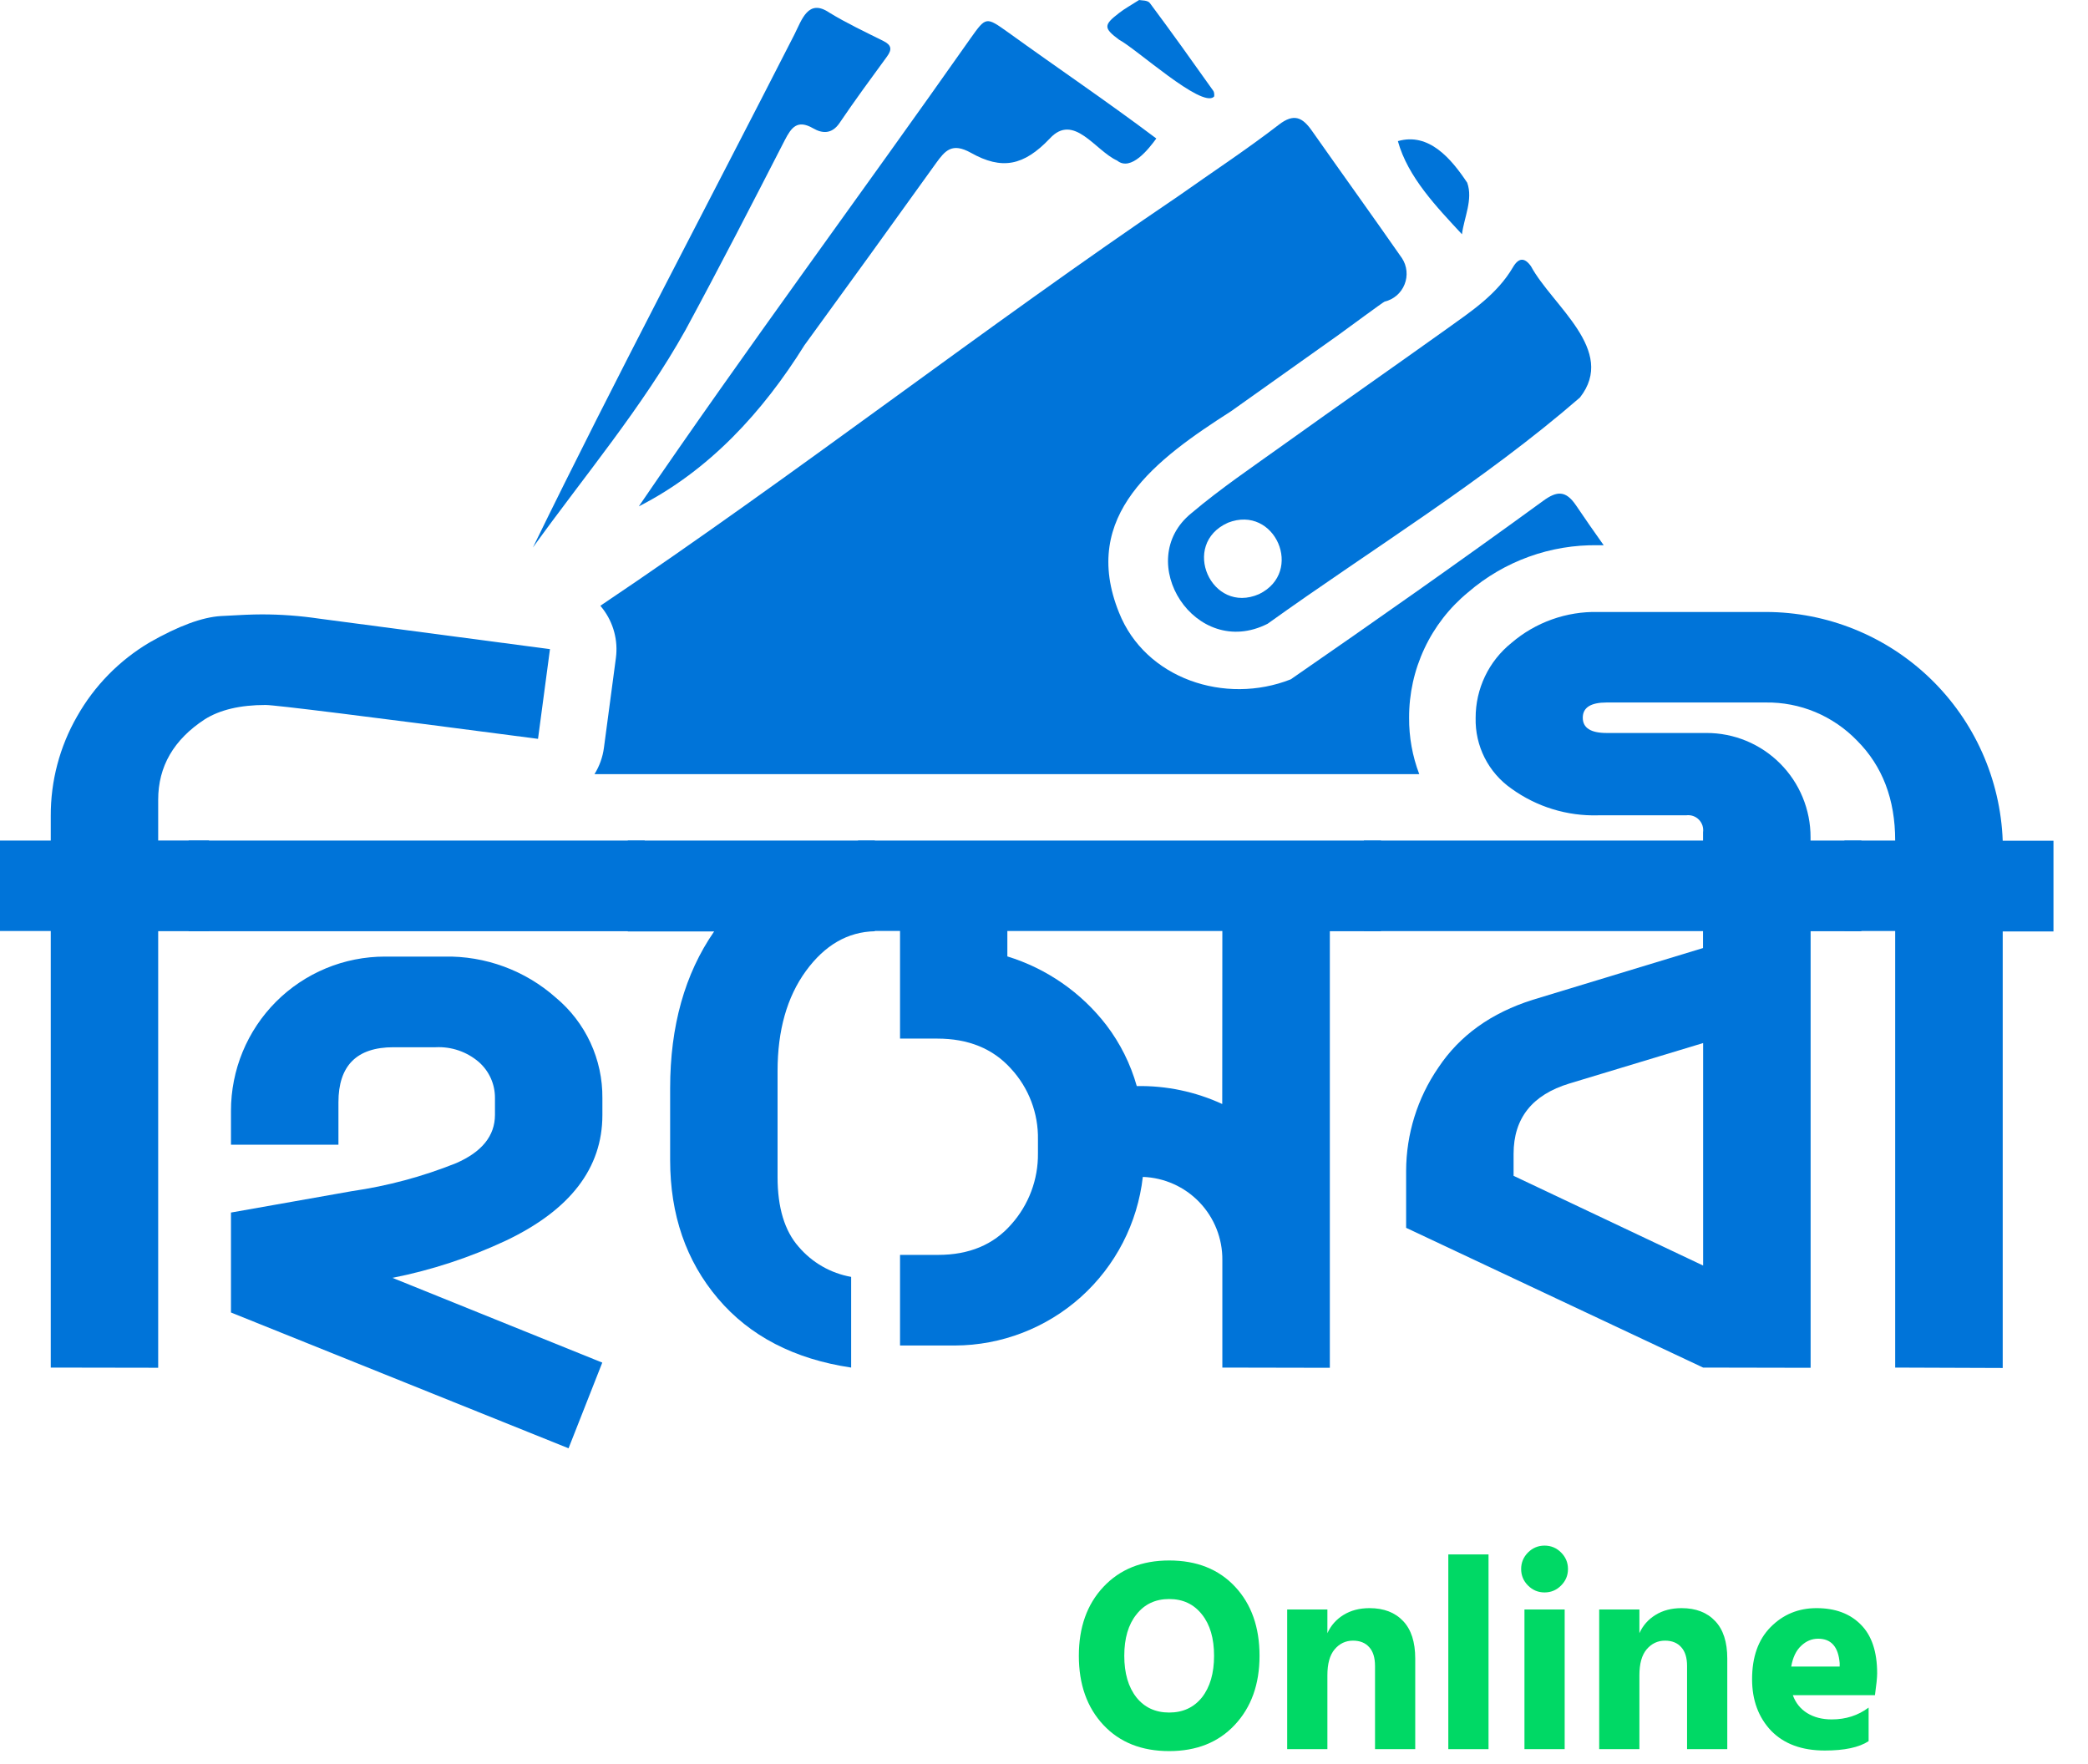 <svg width="58" height="49" viewBox="0 0 58 49" fill="none" xmlns="http://www.w3.org/2000/svg">
  <path d="M42.526 7.394C42.35 7.147 42.185 7.155 42.029 7.419C41.586 8.178 40.867 8.647 40.182 9.14C38.679 10.213 37.161 11.273 35.658 12.349C34.791 12.971 33.905 13.569 33.094 14.255C31.453 15.584 33.203 18.345 35.212 17.326C38.094 15.258 41.211 13.364 43.887 11.042C44.917 9.73 43.125 8.5 42.526 7.394ZM34.975 16.502C33.648 17.085 32.775 15.114 34.111 14.519C35.416 14.007 36.236 15.888 34.975 16.502Z" fill="#0074D9"/>
  <path d="M40.756 5.075C40.922 5.542 40.67 6.037 40.61 6.507C39.912 5.754 39.107 4.922 38.83 3.92C39.694 3.67 40.316 4.414 40.756 5.075Z" fill="#0074D9"/>
  <path d="M31.087 0.36C31.234 0.244 31.402 0.154 31.642 0C31.702 0.015 31.881 -1.96355e-07 31.943 0.088C32.543 0.892 33.124 1.708 33.704 2.525C33.734 2.567 33.739 2.68 33.716 2.691C33.368 3 31.573 1.362 31.085 1.103C30.649 0.779 30.654 0.693 31.087 0.36Z" fill="#0074D9"/>
  <path d="M26.959 1.065C27.39 0.46 27.388 0.46 28.004 0.899C29.384 1.895 30.753 2.819 32.12 3.847C31.917 4.125 31.418 4.774 31.031 4.46C30.422 4.186 29.825 3.12 29.158 3.851C28.438 4.605 27.831 4.729 26.969 4.244C26.443 3.952 26.254 4.181 25.995 4.54C24.785 6.228 23.568 7.911 22.345 9.59C21.194 11.436 19.701 13.07 17.745 14.065C20.739 9.677 23.906 5.409 26.959 1.065Z" fill="#0074D9"/>
  <path d="M22.065 0.962C22.276 0.542 22.45 -0.045 23.034 0.349C23.515 0.643 24.03 0.885 24.537 1.138C24.765 1.251 24.784 1.374 24.637 1.573C24.191 2.183 23.743 2.792 23.32 3.417C23.107 3.731 22.838 3.711 22.585 3.563C22.145 3.311 21.981 3.543 21.798 3.896C20.893 5.66 19.985 7.424 19.041 9.168C17.84 11.319 16.238 13.213 14.803 15.208C17.139 10.417 19.642 5.71 22.065 0.962Z" fill="#0074D9"/>
  <path d="M44.547 15.145H44.394C43.071 15.121 41.785 15.586 40.782 16.451C40.267 16.874 39.852 17.406 39.569 18.01C39.285 18.613 39.139 19.272 39.142 19.939C39.138 20.474 39.234 21.005 39.424 21.504H16.513C16.652 21.281 16.742 21.031 16.776 20.77L17.108 18.278C17.173 17.792 17.042 17.301 16.745 16.911C16.723 16.881 16.698 16.855 16.677 16.826C22.12 13.172 27.327 9.103 32.757 5.43C33.681 4.776 34.628 4.155 35.522 3.465C35.95 3.133 36.186 3.269 36.441 3.631C37.271 4.811 38.118 5.987 38.946 7.175C39.015 7.281 39.057 7.403 39.069 7.529C39.081 7.656 39.063 7.783 39.015 7.901C38.968 8.019 38.893 8.124 38.797 8.207C38.701 8.289 38.587 8.348 38.463 8.377C38.438 8.377 37.38 9.16 37.194 9.293C36.199 10.002 35.2 10.711 34.197 11.422C32.123 12.751 29.991 14.308 31.084 17.016C31.813 18.853 34.031 19.589 35.854 18.87C38.153 17.282 40.58 15.577 42.863 13.914C43.244 13.635 43.493 13.614 43.78 14.04C44.029 14.406 44.284 14.778 44.547 15.145Z" fill="#0074D9"/>
  <path d="M1.41 37.987V25.86H0V23.348H1.41V22.666C1.406 21.696 1.657 20.742 2.14 19.901C2.621 19.049 3.318 18.339 4.161 17.841C4.96 17.386 5.618 17.143 6.135 17.112C6.652 17.081 7.027 17.066 7.263 17.066C7.797 17.065 8.331 17.105 8.86 17.183L15.277 18.031L14.945 20.523C10.167 19.897 7.645 19.583 7.379 19.582C6.674 19.582 6.11 19.715 5.687 19.981C4.824 20.546 4.393 21.291 4.394 22.217V23.347H5.805V25.865H4.394V37.992L1.41 37.987Z" fill="#0074D9"/>
  <path d="M5.24 25.867V23.348H17.908V25.867H5.24ZM6.416 36.457V33.681L9.777 33.086C10.768 32.943 11.738 32.682 12.667 32.31C13.387 31.997 13.748 31.55 13.749 30.968V30.498C13.75 30.31 13.711 30.123 13.634 29.951C13.557 29.779 13.444 29.626 13.303 29.501C12.97 29.215 12.541 29.067 12.103 29.089H10.929C9.91 29.089 9.401 29.599 9.401 30.619V31.796H6.416V30.854C6.416 30.291 6.526 29.734 6.741 29.214C6.956 28.694 7.271 28.222 7.668 27.824C8.065 27.427 8.537 27.111 9.056 26.896C9.575 26.681 10.131 26.571 10.693 26.571H12.339C13.479 26.547 14.587 26.954 15.441 27.712C15.849 28.052 16.177 28.479 16.401 28.961C16.624 29.443 16.738 29.97 16.733 30.501V30.971C16.733 32.447 15.84 33.609 14.054 34.46C13.049 34.931 11.991 35.279 10.902 35.495L16.73 37.849L15.793 40.229L6.416 36.457Z" fill="#0074D9"/>
  <path d="M23.643 35.468V37.987C22.06 37.751 20.826 37.111 19.942 36.068C19.057 35.025 18.615 33.742 18.615 32.221V30.227C18.615 28.502 19.022 27.05 19.837 25.873H17.439V23.348H24.301V25.867C23.548 25.883 22.91 26.252 22.385 26.973C21.861 27.694 21.599 28.62 21.599 29.751V32.693C21.599 33.54 21.793 34.188 22.186 34.633C22.561 35.072 23.075 35.367 23.643 35.468Z" fill="#0074D9"/>
  <path d="M33.954 37.987V34.997C33.959 34.4 33.73 33.825 33.317 33.394C32.905 32.964 32.34 32.711 31.745 32.691C31.599 33.976 30.987 35.163 30.026 36.026C29.064 36.889 27.819 37.369 26.527 37.374H25.001V34.857H26.058C26.918 34.857 27.596 34.575 28.09 34.01C28.576 33.467 28.841 32.762 28.832 32.033V31.656C28.846 30.924 28.576 30.215 28.078 29.679C27.577 29.125 26.896 28.849 26.035 28.849H25.001V25.858H23.835V23.348H38.359V25.867H36.94V37.993L33.954 37.987ZM33.954 25.86H27.982V26.566C29.073 26.902 30.034 27.568 30.731 28.473C31.117 28.979 31.404 29.554 31.577 30.168C32.396 30.153 33.207 30.323 33.951 30.666L33.954 25.86Z" fill="#0074D9"/>
  <path d="M47.309 37.987L39.059 34.105V32.526C39.061 31.501 39.373 30.5 39.953 29.656C40.547 28.762 41.423 28.134 42.581 27.77L47.306 26.334V25.863H37.885V23.348H51.705V25.867H50.295V37.993L47.309 37.987ZM47.309 28.973L43.595 30.096C42.561 30.41 42.044 31.061 42.044 32.05V32.661L47.309 35.153V28.973Z" fill="#0074D9"/>
  <path d="M52.644 37.987V25.86H51.234V23.348H52.644C52.644 22.204 52.291 21.279 51.585 20.572C51.257 20.232 50.862 19.962 50.426 19.779C49.989 19.597 49.52 19.506 49.047 19.513H44.63C44.187 19.513 43.966 19.654 43.966 19.936C43.966 20.219 44.187 20.36 44.63 20.36H47.402C47.781 20.359 48.158 20.434 48.509 20.579C48.86 20.725 49.179 20.938 49.447 21.207C49.716 21.476 49.929 21.795 50.074 22.147C50.219 22.498 50.294 22.875 50.293 23.255V23.82H47.307V23.119C47.316 23.055 47.31 22.99 47.29 22.928C47.269 22.867 47.235 22.811 47.189 22.765C47.144 22.719 47.088 22.685 47.026 22.664C46.965 22.644 46.9 22.638 46.836 22.647H44.394C43.532 22.672 42.685 22.412 41.985 21.906C41.67 21.687 41.414 21.392 41.24 21.049C41.067 20.706 40.981 20.326 40.99 19.941C40.989 19.541 41.078 19.146 41.25 18.786C41.422 18.425 41.674 18.108 41.985 17.858C42.655 17.284 43.513 16.978 44.394 16.999H49.051C50.755 17 52.393 17.663 53.62 18.848C54.847 20.032 55.568 21.647 55.631 23.353H57.041V25.872H55.631V37.998L52.644 37.987Z" fill="#0074D9"/>
  <path d="M34.987 45.992C34.987 46.783 34.758 47.423 34.298 47.913C33.844 48.398 33.237 48.64 32.477 48.64C31.712 48.64 31.103 48.398 30.649 47.913C30.195 47.428 29.968 46.788 29.968 45.992C29.968 45.202 30.195 44.564 30.649 44.08C31.108 43.59 31.717 43.345 32.477 43.345C33.242 43.345 33.852 43.587 34.306 44.072C34.76 44.557 34.987 45.197 34.987 45.992ZM31.567 44.845C31.342 45.125 31.23 45.508 31.23 45.992C31.23 46.477 31.342 46.862 31.567 47.148C31.791 47.428 32.095 47.569 32.477 47.569C32.86 47.569 33.163 47.428 33.388 47.148C33.612 46.862 33.724 46.477 33.724 45.992C33.724 45.508 33.612 45.125 33.388 44.845C33.163 44.559 32.86 44.416 32.477 44.416C32.095 44.416 31.791 44.559 31.567 44.845Z" fill="#00D965"/>
  <path d="M39.312 48.586H38.195V46.276C38.195 46.046 38.142 45.873 38.035 45.755C37.928 45.633 37.777 45.572 37.583 45.572C37.379 45.572 37.208 45.653 37.071 45.816C36.938 45.975 36.872 46.214 36.872 46.536V48.586H35.755V44.707H36.872V45.365C36.969 45.151 37.117 44.983 37.316 44.86C37.52 44.733 37.762 44.669 38.042 44.669C38.44 44.669 38.751 44.789 38.976 45.028C39.2 45.263 39.312 45.61 39.312 46.069V48.586Z" fill="#00D965"/>
  <path d="M41.348 48.586H40.231V43.177H41.348V48.586Z" fill="#00D965"/>
  <path d="M43.463 48.586H42.346V44.707H43.463V48.586ZM43.363 43.123C43.491 43.251 43.555 43.404 43.555 43.582C43.555 43.761 43.491 43.914 43.363 44.041C43.236 44.169 43.083 44.233 42.904 44.233C42.726 44.233 42.573 44.169 42.445 44.041C42.318 43.914 42.254 43.761 42.254 43.582C42.254 43.404 42.318 43.251 42.445 43.123C42.573 42.996 42.726 42.932 42.904 42.932C43.083 42.932 43.236 42.996 43.363 43.123Z" fill="#00D965"/>
  <path d="M47.98 48.586H46.863V46.276C46.863 46.046 46.809 45.873 46.702 45.755C46.595 45.633 46.444 45.572 46.251 45.572C46.047 45.572 45.876 45.653 45.738 45.816C45.605 45.975 45.539 46.214 45.539 46.536V48.586H44.422V44.707H45.539V45.365C45.636 45.151 45.784 44.983 45.983 44.86C46.187 44.733 46.429 44.669 46.71 44.669C47.108 44.669 47.419 44.789 47.643 45.028C47.868 45.263 47.98 45.61 47.98 46.069V48.586Z" fill="#00D965"/>
  <path d="M51.906 48.364C51.64 48.538 51.235 48.624 50.689 48.624C50.051 48.624 49.554 48.441 49.197 48.074C48.845 47.701 48.669 47.224 48.669 46.643C48.669 46.026 48.84 45.544 49.182 45.197C49.529 44.845 49.955 44.669 50.459 44.669C50.98 44.669 51.39 44.822 51.691 45.128C51.992 45.429 52.143 45.88 52.143 46.482C52.143 46.599 52.122 46.801 52.082 47.087H49.801C49.878 47.301 50.011 47.467 50.199 47.584C50.388 47.701 50.615 47.76 50.88 47.76C51.273 47.76 51.615 47.65 51.906 47.431V48.364ZM50.505 45.518C50.327 45.518 50.169 45.584 50.031 45.717C49.893 45.845 49.801 46.036 49.756 46.291H51.102V46.199C51.066 45.745 50.868 45.518 50.505 45.518Z" fill="#00D965"/>
</svg>